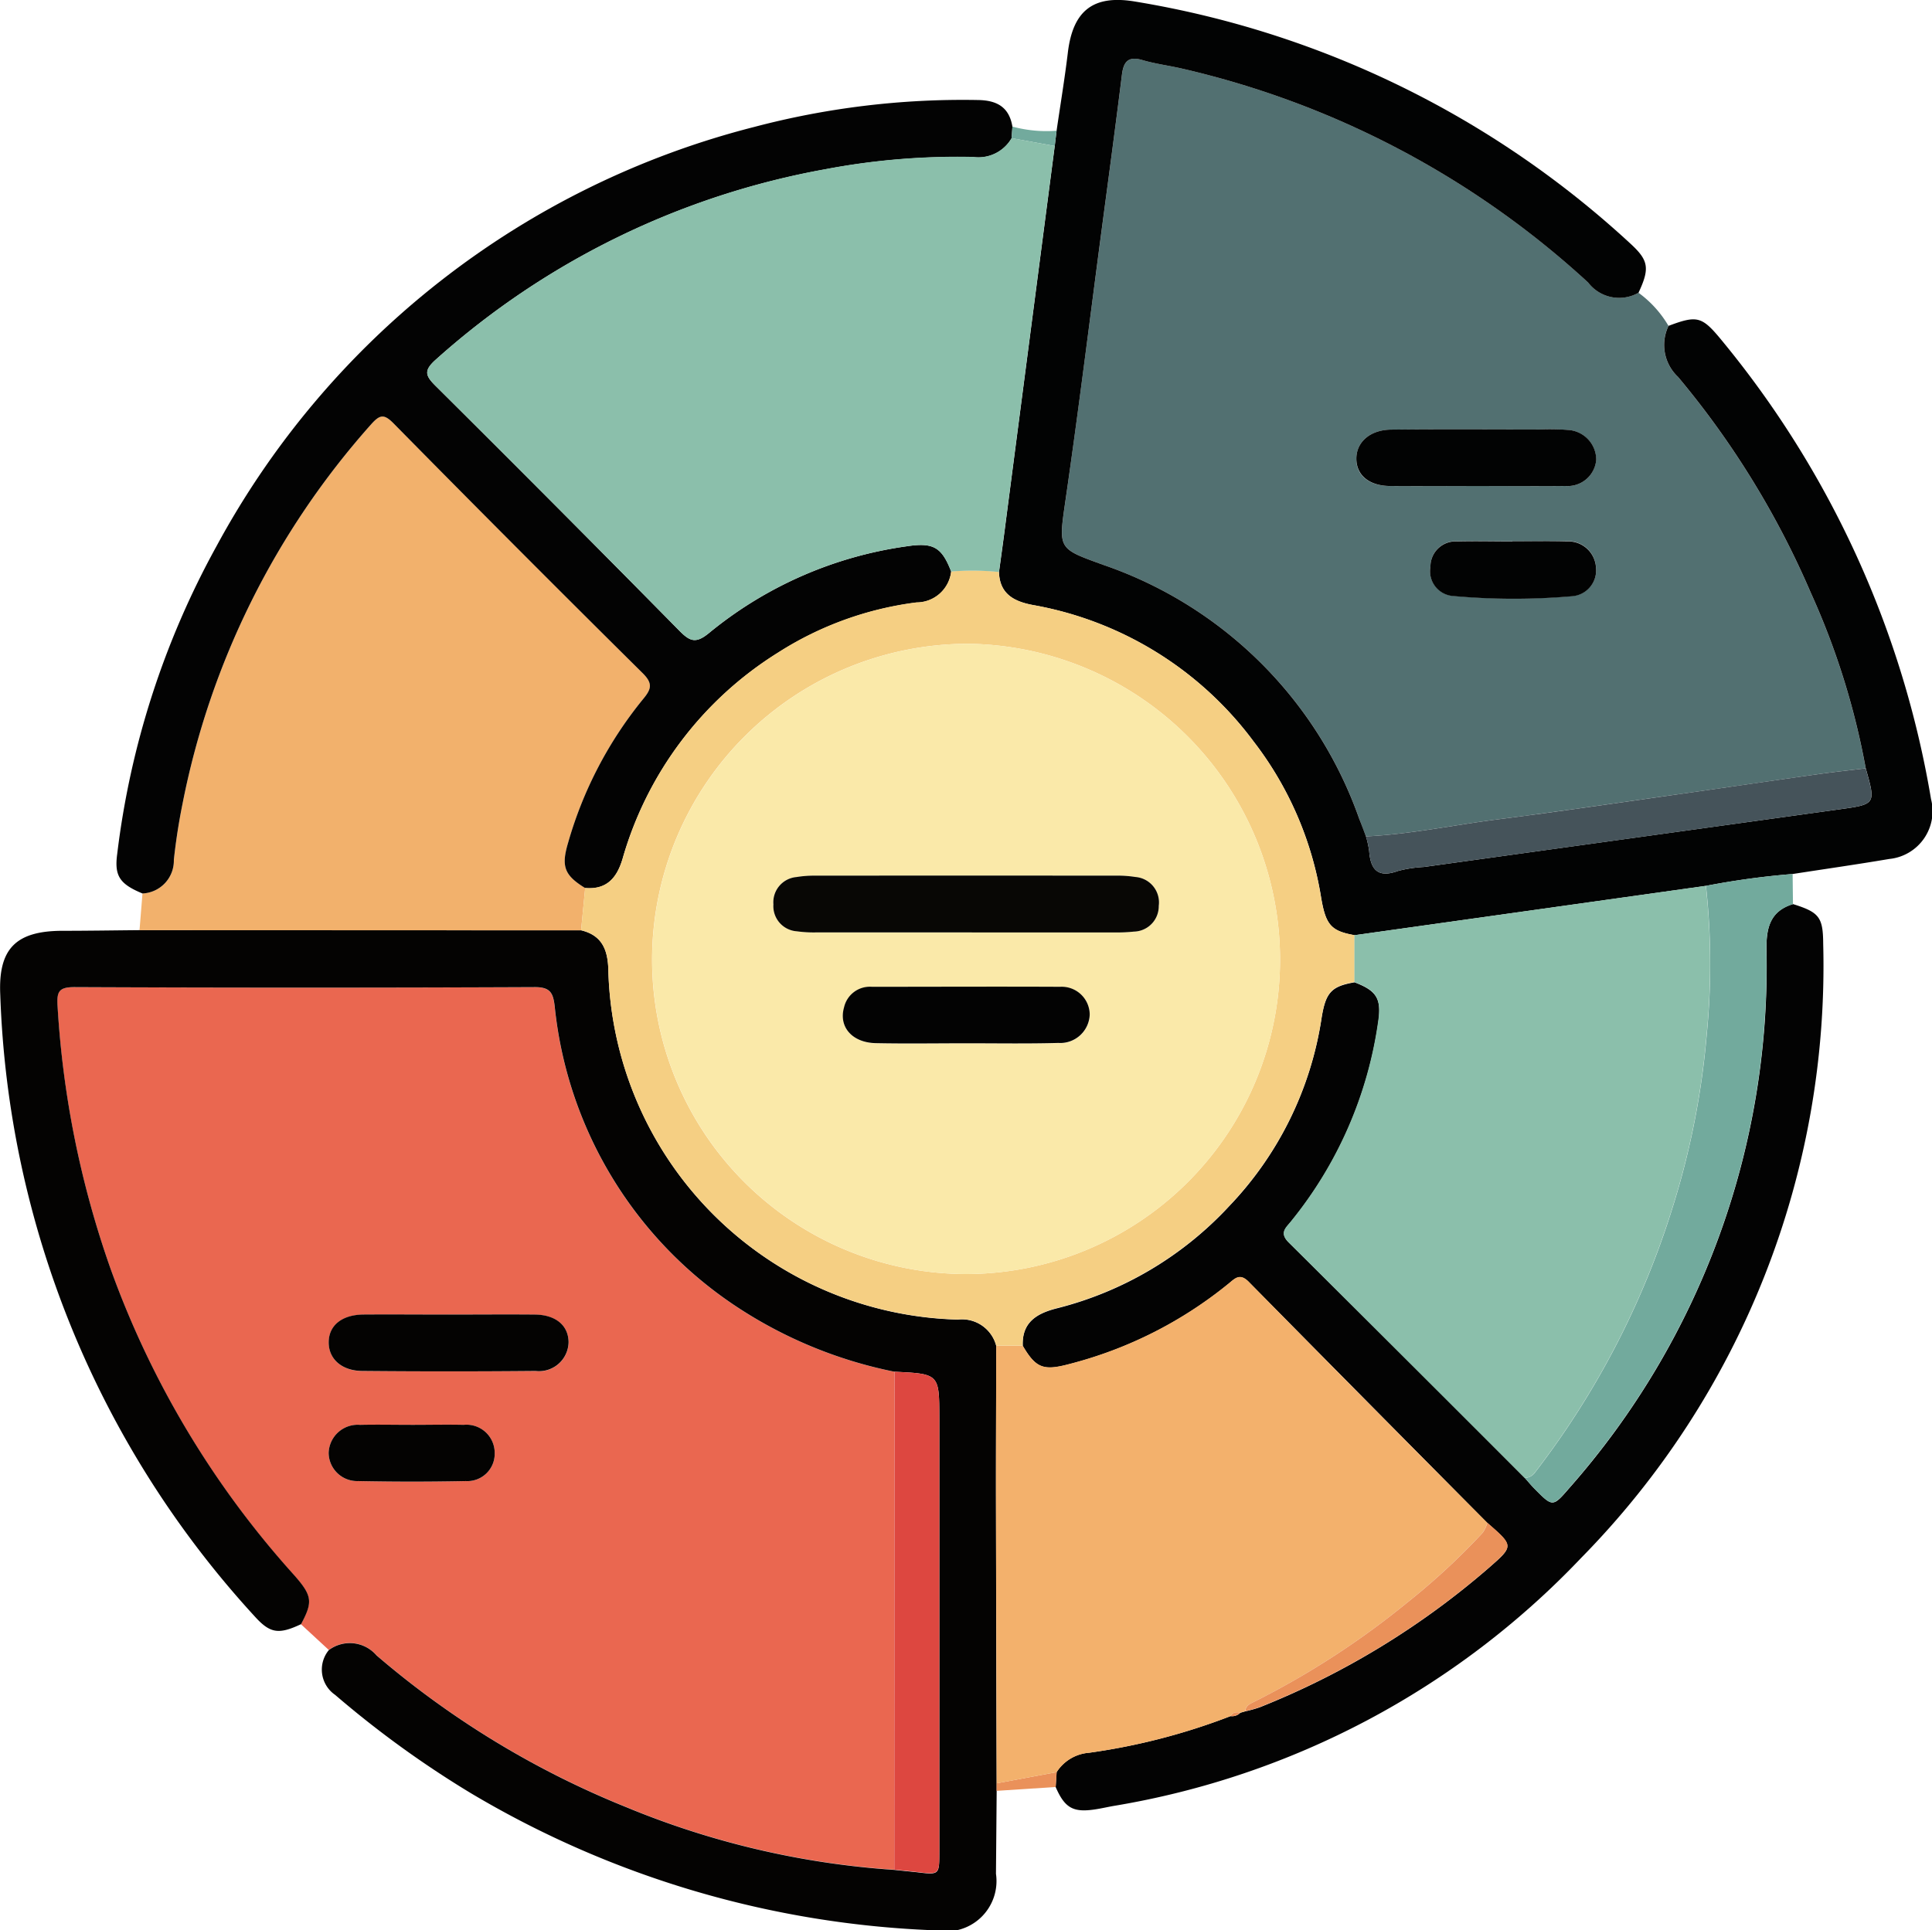 <svg xmlns="http://www.w3.org/2000/svg" width="83.158" height="83.104" viewBox="0 0 83.158 83.104">
  <g id="Grupo_957379" data-name="Grupo 957379" transform="translate(437.585 69.082)">
    <path id="Trazado_632149" data-name="Trazado 632149" d="M-418.323,90l-1.2-1.108c.512-.963.5-1.221-.336-2.153A39.7,39.7,0,0,1-427.712,73.6,41.2,41.2,0,0,1-430,62.285c-.041-.629.056-.823.73-.82q9.9.039,19.809,0c.668,0,.792.249.859.827a17.64,17.64,0,0,0,7.923,12.993,19.175,19.175,0,0,0,6.7,2.738l-.006,21.437a36.477,36.477,0,0,1-11.539-2.7,38.745,38.745,0,0,1-10.755-6.539A1.509,1.509,0,0,0-418.323,90Zm5.146-14.438c-1.216,0-2.432-.009-3.648,0-.946.01-1.511.48-1.5,1.217.008.7.562,1.207,1.448,1.214q3.729.03,7.458,0A1.271,1.271,0,0,0-408,76.752c-.007-.714-.549-1.176-1.446-1.188C-410.69,75.549-411.934,75.561-413.177,75.56Zm-1.529,4.748c-.757,0-1.514-.017-2.27,0a1.25,1.25,0,0,0-1.353,1.212,1.227,1.227,0,0,0,1.276,1.208q2.31.046,4.622,0a1.178,1.178,0,0,0,1.249-1.212,1.214,1.214,0,0,0-1.334-1.209C-413.245,80.292-413.976,80.307-414.706,80.309Z" transform="translate(-5.11 -88.047)" fill="#ea6750"/>
    <path id="Trazado_632150" data-name="Trazado 632150" d="M-272.361-51.243a4.714,4.714,0,0,1,1.29,1.424,1.887,1.887,0,0,0,.411,2.2,37.584,37.584,0,0,1,5.714,9.294,32.369,32.369,0,0,1,2.363,7.556c-.665.081-1.331.152-1.994.245-2.07.293-4.138.6-6.207.891-2.547.361-5.092.737-7.644,1.063-1.887.241-3.755.641-5.661.731-.1-.251-.194-.5-.289-.754a17.8,17.8,0,0,0-11.016-10.934c-1.972-.718-1.933-.666-1.626-2.8.561-3.9,1.049-7.81,1.566-11.716.29-2.194.586-4.387.86-6.583.071-.57.272-.814.885-.634.567.167,1.163.239,1.74.375a38.6,38.6,0,0,1,17.441,9.2A1.681,1.681,0,0,0-272.361-51.243Zm-7.045,8.319c1.3,0,2.593.012,3.89,0a1.234,1.234,0,0,0,1.333-1.129,1.289,1.289,0,0,0-1.211-1.283,10.259,10.259,0,0,0-1.214-.021c-2.134,0-4.268-.015-6.4.007-.92.01-1.5.54-1.5,1.26s.551,1.16,1.453,1.168C-281.837-42.914-280.621-42.922-279.406-42.924Zm1.616,2.382v0c-.784,0-1.568-.015-2.351,0a1.082,1.082,0,0,0-1.174,1.085,1.07,1.07,0,0,0,.987,1.262,29.025,29.025,0,0,0,5.093.01,1.118,1.118,0,0,0,1.045-1.237,1.194,1.194,0,0,0-1.249-1.124C-276.222-40.559-277.006-40.542-277.79-40.542Z" transform="translate(-94.699 -5.235)" fill="#527071"/>
    <path id="Trazado_632151" data-name="Trazado 632151" d="M-399.086,72.943a19.175,19.175,0,0,1-6.7-2.738,17.64,17.64,0,0,1-7.923-12.993c-.067-.578-.191-.829-.859-.827q-9.9.043-19.809,0c-.674,0-.77.191-.73.82a41.2,41.2,0,0,0,2.287,11.32,39.7,39.7,0,0,0,7.858,13.133c.832.932.848,1.19.336,2.153-.965.454-1.332.4-1.993-.331a41.66,41.66,0,0,1-10.955-26.772c-.09-1.983.677-2.742,2.675-2.748,1.108,0,2.215-.018,3.322-.028l19.006.007c.891.216,1.146.824,1.171,1.688A15.453,15.453,0,0,0-396.359,70.7a1.524,1.524,0,0,1,1.654,1.128c0,2.165-.014,4.331-.011,6.5q.009,6.171.03,12.342l0,.325q-.015,1.782-.03,3.564a2.167,2.167,0,0,1-2.582,2.435,42.089,42.089,0,0,1-20.033-5.914,43.386,43.386,0,0,1-5.829-4.224,1.321,1.321,0,0,1-.271-1.929,1.509,1.509,0,0,1,2.047.225,38.746,38.746,0,0,0,10.755,6.539,36.477,36.477,0,0,0,11.539,2.7c.323.035.646.066.967.1.968.117.969.118.969-.865V74.944C-397.156,73.036-397.156,73.036-399.086,72.943Z" transform="translate(0 -82.969)" fill="#040302"/>
    <path id="Trazado_632152" data-name="Trazado 632152" d="M-400.133,8.116l-19.006-.007q.064-.791.128-1.582a1.414,1.414,0,0,0,1.351-1.448c.087-.8.21-1.609.371-2.4a34.541,34.541,0,0,1,8.121-16.35c.378-.425.557-.454.967-.038q5.331,5.4,10.718,10.749c.447.443.379.686.029,1.108a17.275,17.275,0,0,0-3.238,6.2c-.3,1.015-.165,1.394.736,1.946Q-400.045,7.206-400.133,8.116Z" transform="translate(-12.441 -37.144)" fill="#f2b16c"/>
    <path id="Trazado_632153" data-name="Trazado 632153" d="M-277.981-56.478a1.681,1.681,0,0,1-2.169-.442,38.6,38.6,0,0,0-17.441-9.2c-.577-.136-1.172-.208-1.74-.375-.613-.18-.814.064-.885.634-.273,2.2-.569,4.39-.86,6.583-.517,3.906-1,7.817-1.566,11.716-.307,2.135-.346,2.083,1.626,2.8A17.8,17.8,0,0,1-290-33.827c.1.252.193.5.289.754a4.276,4.276,0,0,1,.138.628c.058.809.379,1.173,1.239.86a5.466,5.466,0,0,1,1.115-.172Q-278.259-33-269.3-34.243c1.534-.214,1.533-.225,1.1-1.76a32.369,32.369,0,0,0-2.363-7.556,37.584,37.584,0,0,0-5.714-9.294,1.887,1.887,0,0,1-.411-2.2c1.258-.472,1.443-.409,2.323.665a41.912,41.912,0,0,1,8.976,19.714,2.069,2.069,0,0,1-1.8,2.573c-1.382.234-2.769.432-4.154.647a34.176,34.176,0,0,0-3.73.51L-290.2-28.819c-1.018-.18-1.242-.443-1.443-1.636a14.85,14.85,0,0,0-2.9-6.7,15.112,15.112,0,0,0-9.491-5.876c-.816-.151-1.445-.471-1.472-1.425.1-.723.2-1.446.292-2.17q1.054-8.083,2.107-16.168l.079-.658c.163-1.122.35-2.242.485-3.367.219-1.828,1.114-2.5,2.907-2.194a41.258,41.258,0,0,1,21.3,10.413C-277.55-57.879-277.482-57.54-277.981-56.478Z" transform="translate(-89.079 0)" fill="#020303"/>
    <path id="Trazado_632154" data-name="Trazado 632154" d="M-402.01-21.938c-.9-.553-1.036-.931-.736-1.946a17.276,17.276,0,0,1,3.238-6.2c.349-.422.418-.665-.029-1.108q-5.392-5.341-10.718-10.749c-.41-.415-.589-.387-.967.038a34.541,34.541,0,0,0-8.121,16.35c-.161.794-.285,1.6-.371,2.4a1.414,1.414,0,0,1-1.351,1.448c-.984-.408-1.214-.757-1.087-1.7a36.484,36.484,0,0,1,4.266-13.237,36.57,36.57,0,0,1,23.15-18.063,35.173,35.173,0,0,1,9.626-1.16c.817.01,1.351.3,1.49,1.148l-.036.5a1.649,1.649,0,0,1-1.646.809,30.426,30.426,0,0,0-6.377.528A34.21,34.21,0,0,0-408.425-44.7c-.546.484-.471.7-.01,1.156q5.267,5.235,10.477,10.525c.459.466.713.567,1.281.1a17.114,17.114,0,0,1,8.5-3.731c1.158-.178,1.515.036,1.922,1.087a1.5,1.5,0,0,1-1.49,1.332,14.435,14.435,0,0,0-5.971,2.166A15.456,15.456,0,0,0-400.4-23.2C-400.642-22.377-401.08-21.857-402.01-21.938Z" transform="translate(-10.388 -8.911)" fill="#030303"/>
    <path id="Trazado_632155" data-name="Trazado 632155" d="M-269.212,50.483c1.133.355,1.293.564,1.3,1.718a36.354,36.354,0,0,1-10.421,26.434,35.832,35.832,0,0,1-20.126,10.676c-.266.047-.53.109-.8.149-.943.142-1.3-.066-1.691-.967q.021-.32.041-.64a1.819,1.819,0,0,1,1.4-.833,27.312,27.312,0,0,0,6.088-1.577A.5.5,0,0,0-293,85.3l.216-.063a5.453,5.453,0,0,0,.617-.172,34.553,34.553,0,0,0,9.858-6c1.079-.945,1.082-.942-.06-1.937q-5.138-5.184-10.268-10.377c-.378-.385-.586-.154-.853.065a17.881,17.881,0,0,1-6.883,3.478c-1.1.291-1.426.174-1.992-.791-.04-1.024.617-1.4,1.474-1.616a15.152,15.152,0,0,0,7.414-4.4,14.928,14.928,0,0,0,3.972-8.081c.178-1.122.423-1.379,1.421-1.554.958.363,1.167.708,1.023,1.713a17.5,17.5,0,0,1-3.742,8.572c-.227.285-.536.5-.1.925q5.1,5.045,10.153,10.131c.142.16.278.326.428.477.762.768.775.776,1.47-.03a33.921,33.921,0,0,0,8.5-23.187C-270.367,51.513-270.2,50.784-269.212,50.483Z" transform="translate(-91.198 -80.642)" fill="#030303"/>
    <path id="Trazado_632156" data-name="Trazado 632156" d="M-224.437,47.8c-.987.3-1.155,1.03-1.146,1.961a33.921,33.921,0,0,1-8.5,23.187c-.7.806-.708.8-1.469.03-.15-.151-.286-.318-.428-.477a.547.547,0,0,0,.419-.208,36.292,36.292,0,0,0,5.938-11.416,34.568,34.568,0,0,0,1.478-7.5,30.97,30.97,0,0,0-.037-6.367,34.176,34.176,0,0,1,3.73-.51Q-224.445,47.146-224.437,47.8Z" transform="translate(-135.974 -77.954)" fill="#72aa9d"/>
    <path id="Trazado_632157" data-name="Trazado 632157" d="M-303.229,165.28q-.02.32-.041.64l-2.545.167q0-.163,0-.325Z" transform="translate(-88.873 -158.068)" fill="#ea915a"/>
    <path id="Trazado_632158" data-name="Trazado 632158" d="M-303.833-51.836l.036-.5a5.6,5.6,0,0,0,1.9.178l-.08.658Z" transform="translate(-90.21 -11.296)" fill="#72aa9d"/>
    <path id="Trazado_632159" data-name="Trazado 632159" d="M-319.336,112.327c1.93.093,1.93.093,1.93,2V133c0,.982,0,.982-.969.865-.322-.039-.645-.07-.968-.1Q-319.34,123.046-319.336,112.327Z" transform="translate(-79.749 -122.353)" fill="#dd4740"/>
    <path id="Trazado_632160" data-name="Trazado 632160" d="M-388.976,104.76c1.243,0,2.486-.011,3.729,0,.9.011,1.439.474,1.446,1.188a1.271,1.271,0,0,1-1.419,1.241q-3.729.034-7.458,0c-.886-.007-1.44-.512-1.448-1.214-.008-.737.556-1.207,1.5-1.217C-391.408,104.75-390.192,104.76-388.976,104.76Z" transform="translate(-29.311 -117.247)" fill="#040302"/>
    <path id="Trazado_632161" data-name="Trazado 632161" d="M-390.51,119.339c.73,0,1.46-.016,2.19,0a1.214,1.214,0,0,1,1.334,1.209,1.178,1.178,0,0,1-1.249,1.212q-2.31.048-4.622,0a1.227,1.227,0,0,1-1.276-1.208,1.25,1.25,0,0,1,1.353-1.212C-392.025,119.323-391.267,119.34-390.51,119.339Z" transform="translate(-29.306 -127.078)" fill="#040302"/>
    <path id="Trazado_632162" data-name="Trazado 632162" d="M-235.467,32.531c.435,1.535.436,1.546-1.1,1.76q-8.958,1.25-17.917,2.486a5.467,5.467,0,0,0-1.115.172c-.86.313-1.181-.05-1.239-.86a4.28,4.28,0,0,0-.138-.628c1.907-.09,3.774-.49,5.661-.731,2.552-.326,5.1-.7,7.644-1.063,2.069-.293,4.138-.6,6.207-.891C-236.8,32.683-236.132,32.612-235.467,32.531Z" transform="translate(-121.815 -68.534)" fill="#45535a"/>
    <path id="Trazado_632163" data-name="Trazado 632163" d="M-253.152-9.875c-1.215,0-2.431.009-3.646,0-.9-.008-1.446-.458-1.453-1.168s.576-1.251,1.5-1.26c2.134-.023,4.268-.008,6.4-.007a10.259,10.259,0,0,1,1.214.021,1.289,1.289,0,0,1,1.211,1.283,1.234,1.234,0,0,1-1.333,1.129C-250.559-9.864-251.856-9.876-253.152-9.875Z" transform="translate(-120.953 -38.283)" fill="#020303"/>
    <path id="Trazado_632164" data-name="Trazado 632164" d="M-244.937,2.493c.784,0,1.568-.017,2.351.005a1.194,1.194,0,0,1,1.249,1.124,1.118,1.118,0,0,1-1.045,1.237,29.024,29.024,0,0,1-5.093-.01,1.07,1.07,0,0,1-.987-1.262A1.082,1.082,0,0,1-247.288,2.5c.783-.02,1.567,0,2.351,0Z" transform="translate(-127.553 -48.27)" fill="#020303"/>
    <path id="Trazado_632165" data-name="Trazado 632165" d="M-303.288,121.112l-2.584.482q-.016-6.171-.03-12.342c0-2.165.007-4.331.011-6.5l1.141,0c.566.966.892,1.082,1.992.791a17.881,17.881,0,0,0,6.883-3.478c.267-.219.474-.45.853-.065q5.116,5.206,10.268,10.377a1.479,1.479,0,0,1-.2.428,29.369,29.369,0,0,1-3.251,3.009,35.664,35.664,0,0,1-6.611,4.282c-.172.082-.343.169-.359.395l-.217.063c-.169-.034-.324-.029-.418.148a27.312,27.312,0,0,1-6.088,1.577A1.819,1.819,0,0,0-303.288,121.112Z" transform="translate(-88.814 -113.899)" fill="#f3b16c"/>
    <path id="Trazado_632166" data-name="Trazado 632166" d="M-341.747,39.708l-1.141,0a1.524,1.524,0,0,0-1.654-1.128,15.453,15.453,0,0,1-15.043-15.069c-.025-.864-.28-1.472-1.171-1.688q.088-.911.176-1.821c.93.081,1.368-.439,1.613-1.261a15.456,15.456,0,0,1,6.679-8.868,14.435,14.435,0,0,1,5.971-2.166,1.5,1.5,0,0,0,1.49-1.331,11.06,11.06,0,0,1,2.055.021c.027.954.656,1.274,1.472,1.425a15.112,15.112,0,0,1,9.491,5.876,14.851,14.851,0,0,1,2.9,6.7c.2,1.193.425,1.456,1.443,1.636q0,1.009,0,2.019c-1,.175-1.243.432-1.421,1.554a14.928,14.928,0,0,1-3.972,8.081,15.152,15.152,0,0,1-7.414,4.4C-341.13,38.309-341.787,38.684-341.747,39.708Zm-2.437-3.083a13.532,13.532,0,0,0,13.512-13.37A13.6,13.6,0,0,0-344.061,9.491,13.606,13.606,0,0,0-357.7,23.009,13.537,13.537,0,0,0-344.184,36.625Z" transform="translate(-51.818 -50.856)" fill="#f5cf83"/>
    <path id="Trazado_632167" data-name="Trazado 632167" d="M-356.491-32.128a11.06,11.06,0,0,0-2.055-.021c-.407-1.051-.765-1.265-1.922-1.087a17.114,17.114,0,0,0-8.5,3.731c-.567.47-.822.37-1.281-.1q-5.21-5.291-10.477-10.525c-.46-.458-.535-.673.01-1.156a34.21,34.21,0,0,1,16.748-8.185A30.426,30.426,0,0,1-357.591-50a1.649,1.649,0,0,0,1.646-.809l1.853.339q-1.053,8.084-2.107,16.168C-356.293-33.574-356.393-32.851-356.491-32.128Z" transform="translate(-38.098 -12.327)" fill="#8bbfab"/>
    <path id="Trazado_632168" data-name="Trazado 632168" d="M-264.8,52.211q0-1.01,0-2.019l15.126-2.126a30.969,30.969,0,0,1,.037,6.367,34.569,34.569,0,0,1-1.478,7.5,36.292,36.292,0,0,1-5.938,11.416.547.547,0,0,1-.419.208q-5.072-5.071-10.153-10.131c-.433-.429-.124-.641.1-.925a17.5,17.5,0,0,0,3.742-8.572C-263.628,52.919-263.837,52.573-264.8,52.211Z" transform="translate(-114.488 -79.011)" fill="#8bbfab"/>
    <path id="Trazado_632169" data-name="Trazado 632169" d="M-272.934,140.417c.015-.226.187-.313.359-.395a35.664,35.664,0,0,0,6.611-4.282,29.371,29.371,0,0,0,3.251-3.009,1.48,1.48,0,0,0,.2-.428c1.142.995,1.14.992.06,1.937a34.553,34.553,0,0,1-9.858,6A5.451,5.451,0,0,1-272.934,140.417Z" transform="translate(-111.05 -135.827)" fill="#ea915a"/>
    <path id="Trazado_632170" data-name="Trazado 632170" d="M-274.884,157.536c.094-.178.249-.182.418-.148A.5.5,0,0,1-274.884,157.536Z" transform="translate(-109.735 -152.733)" fill="#ea915a"/>
    <path id="Trazado_632171" data-name="Trazado 632171" d="M-337.847,43.192a13.537,13.537,0,0,1-13.512-13.615,13.606,13.606,0,0,1,13.636-13.519,13.6,13.6,0,0,1,13.389,13.764A13.532,13.532,0,0,1-337.847,43.192Zm.009-14.708q3.2,0,6.405,0a6.964,6.964,0,0,0,.808-.036,1.094,1.094,0,0,0,1.071-1.109,1.1,1.1,0,0,0-1.01-1.243,4.782,4.782,0,0,0-.805-.057q-6.487,0-12.973,0a4.654,4.654,0,0,0-.805.06,1.091,1.091,0,0,0-.995,1.176,1.086,1.086,0,0,0,1.01,1.16,5.3,5.3,0,0,0,.807.048Q-341.081,28.488-337.837,28.484Zm-.008,4.772c1.324,0,2.648.023,3.971-.008a1.269,1.269,0,0,0,1.352-1.225,1.206,1.206,0,0,0-1.274-1.192c-2.7-.018-5.4-.01-8.1,0a1.14,1.14,0,0,0-1.2.886c-.241.833.341,1.519,1.365,1.54C-340.439,33.279-339.142,33.259-337.845,33.257Z" transform="translate(-58.155 -57.423)" fill="#fae9a9"/>
    <path id="Trazado_632172" data-name="Trazado 632172" d="M-327.024,49.157q-3.243,0-6.486,0a5.3,5.3,0,0,1-.807-.048,1.086,1.086,0,0,1-1.01-1.16,1.091,1.091,0,0,1,.994-1.176,4.655,4.655,0,0,1,.805-.06q6.486-.005,12.973,0a4.782,4.782,0,0,1,.805.057,1.1,1.1,0,0,1,1.01,1.243,1.094,1.094,0,0,1-1.071,1.109,6.964,6.964,0,0,1-.808.036Q-323.821,49.16-327.024,49.157Z" transform="translate(-68.969 -78.096)" fill="#080705"/>
    <path id="Trazado_632173" data-name="Trazado 632173" d="M-320.843,63.842c-1.3,0-2.594.021-3.89-.006-1.023-.021-1.605-.707-1.365-1.54a1.14,1.14,0,0,1,1.2-.886c2.7,0,5.4-.013,8.1,0a1.206,1.206,0,0,1,1.274,1.192,1.269,1.269,0,0,1-1.352,1.225C-318.2,63.864-319.519,63.841-320.843,63.842Z" transform="translate(-75.157 -88.008)" fill="#030303"/>
  </g>
</svg>
